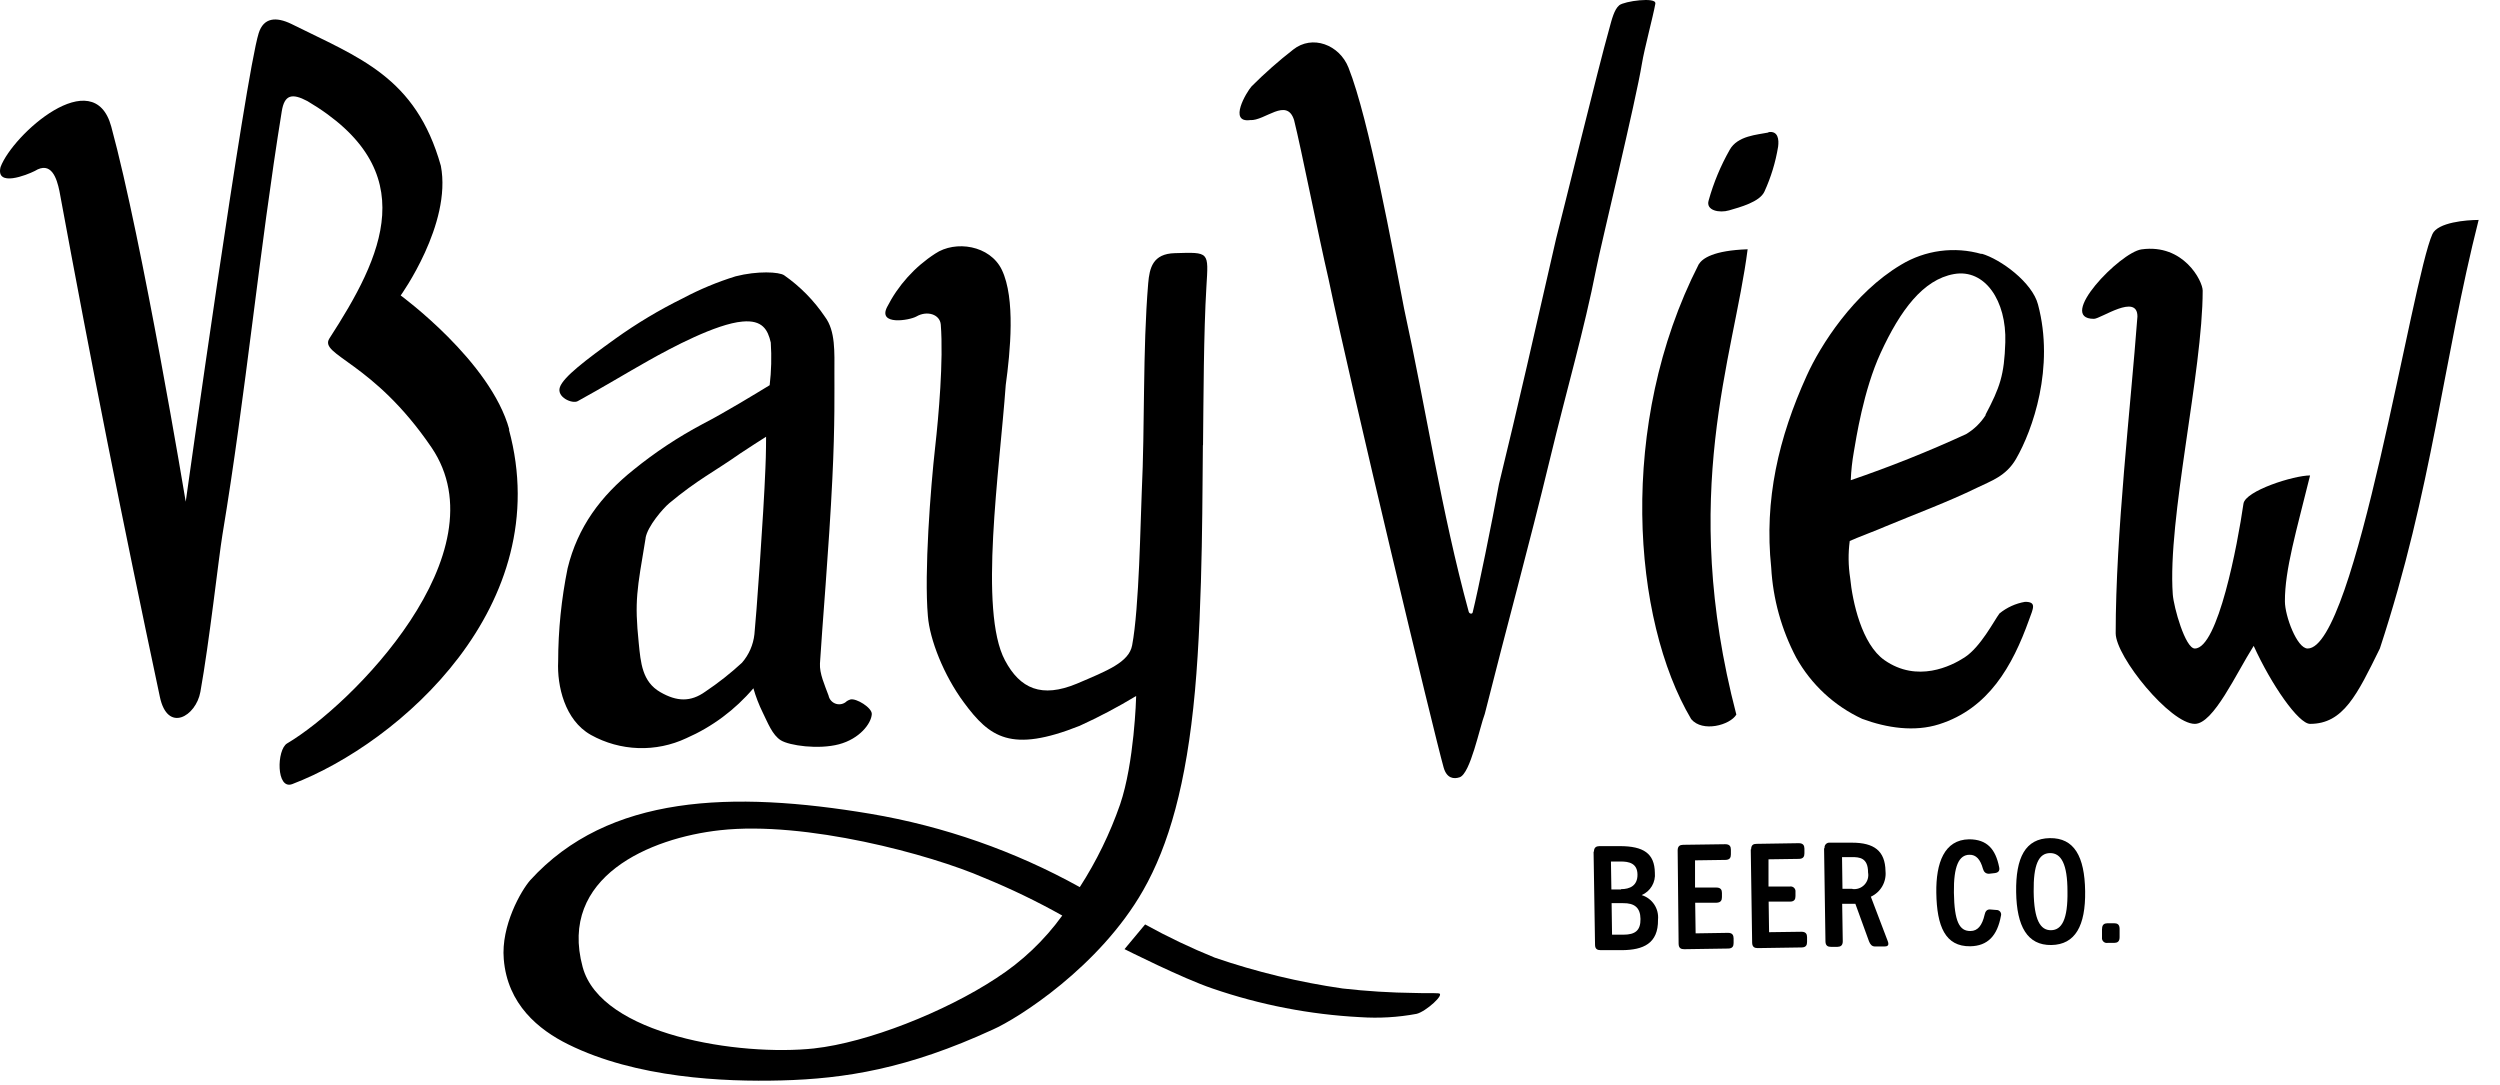 <svg width="341" height="148" viewBox="0 0 341 148" fill="none" xmlns="http://www.w3.org/2000/svg">
<path d="M241.212 18.074C239.712 18.384 237.002 18.504 235.932 20.434C234.697 22.608 233.733 24.925 233.062 27.334C232.632 28.724 234.542 29.084 235.852 28.694C237.322 28.264 240.032 27.554 240.672 26.124C241.56 24.183 242.186 22.131 242.532 20.024C242.672 19.024 242.532 17.814 241.212 18.024V18.074Z" fill="black"/>
<path d="M69.473 58.611C66.933 49.271 54.653 40.301 54.653 40.301C54.653 40.301 61.653 30.561 60.133 22.621C56.713 10.451 48.973 7.871 39.733 3.261C37.663 2.261 35.953 2.381 35.283 4.531C33.463 10.351 25.333 68.431 25.333 68.431C25.333 68.431 19.433 32.891 15.173 17.261C12.783 8.481 1.733 18.331 0.073 22.791C-0.607 25.571 3.663 23.871 4.743 23.321C7.003 21.921 7.743 24.321 8.103 26.041C12.593 50.361 16.533 70.211 21.803 95.041C22.853 100.041 26.733 97.701 27.333 94.371C28.553 87.601 29.833 76.011 30.333 72.981C33.553 53.611 35.333 34.351 38.433 15.181C38.793 12.921 39.823 12.671 41.933 13.791C57.933 23.261 52.123 35.041 44.933 46.161C43.453 48.461 50.863 49.281 58.863 61.041C68.593 75.411 47.973 96.201 39.163 101.401C37.723 102.251 37.653 107.781 39.863 106.951C54.553 101.341 75.933 82.541 69.413 58.581L69.473 58.611Z" fill="black"/>
<path d="M88.053 73.391C88.323 71.771 90.463 69.321 91.293 68.631C95.143 65.421 97.463 64.321 100.923 61.881C101.503 61.471 104.493 59.571 104.493 59.571C104.493 59.571 104.493 62.071 104.403 63.841C104.163 70.161 103.113 84.631 102.903 86.511C102.747 87.951 102.154 89.308 101.203 90.401C99.641 91.842 97.969 93.159 96.203 94.341C94.203 95.771 92.333 95.711 90.073 94.411C87.593 92.991 87.393 90.411 87.123 87.701C86.533 81.921 86.883 80.491 88.063 73.391H88.053ZM80.613 100.251C82.59 101.348 84.8 101.961 87.06 102.037C89.32 102.114 91.566 101.652 93.613 100.691C97.14 99.145 100.269 96.816 102.763 93.881C103.089 95.024 103.518 96.135 104.043 97.201C104.713 98.551 105.343 100.261 106.513 100.981C107.683 101.701 111.633 102.261 114.433 101.521C117.233 100.781 118.833 98.711 118.913 97.411C118.973 96.541 116.773 95.191 115.983 95.411C115.818 95.466 115.661 95.54 115.513 95.631C115.323 95.821 115.086 95.956 114.825 96.021C114.565 96.087 114.292 96.08 114.035 96.002C113.778 95.924 113.547 95.777 113.367 95.578C113.187 95.379 113.065 95.135 113.013 94.871C112.493 93.451 111.763 91.871 111.843 90.491C112.103 85.991 113.083 74.691 113.533 65.291C113.903 57.841 113.803 52.991 113.813 50.881C113.813 48.061 113.983 45.151 112.523 43.211C111.033 40.999 109.149 39.08 106.963 37.551C106.293 37.081 103.333 36.921 100.333 37.691C97.844 38.463 95.434 39.467 93.133 40.691C89.921 42.273 86.844 44.116 83.933 46.201C79.883 49.111 76.863 51.411 76.373 52.801C75.883 54.191 78.073 55.121 78.793 54.721C82.333 52.781 85.463 50.871 88.503 49.161C91.543 47.451 97.703 44.161 101.273 43.861C103.993 43.611 104.733 44.971 105.133 46.721C105.261 48.661 105.211 50.61 104.983 52.541C103.153 53.651 98.983 56.211 95.833 57.841C92.502 59.609 89.351 61.695 86.423 64.071C81.963 67.631 78.793 71.881 77.423 77.511C76.572 81.694 76.14 85.952 76.133 90.221C75.973 93.551 77.033 98.221 80.563 100.221L80.613 100.251Z" fill="black"/>
<path d="M270.863 56.591C270.185 57.67 269.26 58.572 268.163 59.221C263.033 61.579 257.786 63.675 252.443 65.501C252.496 64.203 252.637 62.91 252.863 61.631C253.163 59.911 254.163 53.241 256.523 48.131C259.193 42.331 262.303 38.131 266.523 37.381C270.743 36.631 273.713 41.031 273.523 46.701C273.383 51.171 272.793 52.831 270.813 56.591H270.863ZM270.303 34.651C268.468 34.123 266.544 33.98 264.651 34.231C262.758 34.483 260.937 35.123 259.303 36.111C252.843 39.951 248.303 47.111 246.443 51.231C242.593 59.711 240.623 68.171 241.593 77.421C241.834 81.712 242.997 85.9 245.003 89.701C247.047 93.364 250.197 96.287 254.003 98.051C257.403 99.311 261.153 99.851 264.493 98.791C271.223 96.651 274.493 90.881 276.763 84.541C277.323 82.991 277.843 82.081 276.213 82.091C274.932 82.311 273.73 82.859 272.723 83.681C271.983 84.681 270.143 88.271 267.953 89.681C266.153 90.851 261.523 93.171 257.053 90.051C253.933 87.881 252.673 82.051 252.363 78.841C252.102 77.169 252.082 75.469 252.303 73.791C253.103 73.411 256.393 72.171 257.213 71.791C261.373 70.061 265.623 68.501 269.663 66.531C271.583 65.591 273.603 64.971 274.983 62.601C277.263 58.661 280.273 50.111 277.983 41.531C277.203 38.531 272.923 35.361 270.263 34.591L270.303 34.651Z" fill="black"/>
<path d="M196.283 135.491C195.333 135.431 194.283 135.491 192.973 135.441C189.688 135.405 186.407 135.201 183.143 134.831C177.208 133.977 171.365 132.568 165.693 130.621C162.439 129.302 159.267 127.789 156.193 126.091L153.383 129.461C153.383 129.461 161.313 133.461 165.383 134.831C171.891 137.069 178.68 138.385 185.553 138.741C188.115 138.913 190.689 138.762 193.213 138.291C194.473 138.001 197.213 135.541 196.213 135.491H196.283Z" fill="black"/>
<path d="M111.093 143.001C100.873 144.111 81.973 141.191 79.473 131.901C76.143 119.591 88.663 114.291 98.223 113.241C109.853 111.951 126.903 116.541 134.223 119.731C137.882 121.227 141.446 122.947 144.893 124.881C142.451 128.263 139.398 131.159 135.893 133.421C128.893 138.031 118.293 142.211 111.063 143.001H111.093ZM164.093 60.741C164.163 54.471 164.173 45.391 164.553 39.131C164.843 34.301 165.003 34.391 160.243 34.531C157.243 34.611 156.793 36.531 156.613 38.661C155.853 47.801 156.173 58.001 155.733 67.171C155.563 70.891 155.393 82.911 154.423 88.021C153.993 90.331 151.063 91.471 146.883 93.251C142.073 95.251 139.133 93.951 137.073 90.061C133.483 83.311 136.343 64.201 137.183 52.511C137.803 47.991 138.523 40.711 136.653 36.811C135.043 33.451 130.323 32.731 127.553 34.601C124.762 36.41 122.499 38.925 120.993 41.891C119.723 44.401 123.993 43.721 124.993 43.171C126.453 42.321 128.213 42.871 128.323 44.281C128.703 49.171 128.023 56.821 127.563 60.921C126.923 66.601 126.043 78.121 126.563 84.031C126.813 87.231 128.723 92.111 131.483 95.831C135.003 100.591 137.903 102.721 147.243 99.011C149.897 97.803 152.478 96.441 154.973 94.931C154.973 95.191 154.713 104.061 152.783 109.721C151.404 113.686 149.558 117.473 147.283 121.001C138.398 116.076 128.74 112.695 118.723 111.001C99.883 107.841 82.983 108.351 72.323 120.061C71.083 121.471 68.323 126.261 68.713 130.821C69.213 137.001 73.473 140.461 77.503 142.451C86.763 147.041 98.713 147.581 106.583 147.371C115.243 147.141 123.783 145.791 135.423 140.431C138.873 138.911 150.003 131.851 155.933 121.431C159.403 115.341 161.833 106.991 162.993 94.241C164.113 81.931 163.993 65.191 164.073 60.711L164.093 60.741Z" fill="black"/>
<path d="M225.783 0.471C225.943 -0.439 221.543 0.151 220.863 0.721C220.183 1.291 219.863 2.581 219.463 4.071C218.113 8.801 213.003 29.701 212.263 32.511C209.423 44.921 207.033 55.511 204.463 66.011C203.523 71.151 201.603 80.591 200.873 83.531C200.813 83.801 200.413 83.731 200.333 83.441C196.583 69.701 194.533 55.871 191.523 42.121C189.993 34.211 186.753 16.321 183.933 9.221C182.703 6.111 179.003 4.681 176.383 6.771C174.395 8.32 172.505 9.99 170.723 11.771C169.993 12.591 167.523 16.771 170.513 16.381C172.513 16.521 175.513 13.221 176.513 16.381C177.513 20.381 179.763 31.821 181.213 38.061C184.373 53.231 195.573 99.931 196.913 104.691C197.343 106.201 198.313 106.281 199.093 106.021C200.563 105.531 201.823 99.211 202.523 97.381C205.523 85.461 208.523 74.581 211.413 62.621C213.763 52.881 216.063 45.101 217.733 36.621C218.373 33.361 223.163 13.621 223.953 8.711C224.303 6.581 225.463 2.331 225.803 0.441L225.783 0.471Z" fill="black"/>
<path d="M221.433 127.491C223.073 127.491 223.783 126.891 223.763 125.341C223.743 123.791 222.933 123.171 221.383 123.191H219.823L219.883 127.491H221.433ZM221.103 121.281C222.303 121.281 223.373 120.811 223.353 119.281C223.333 117.751 222.193 117.501 221.043 117.511H219.733L219.793 121.321H221.103V121.281ZM217.413 116.181C217.413 115.571 217.743 115.421 218.163 115.411H220.933C224.183 115.411 225.683 116.411 225.723 119.041C225.785 119.675 225.644 120.312 225.321 120.86C224.997 121.408 224.508 121.84 223.923 122.091C224.624 122.307 225.229 122.758 225.635 123.368C226.042 123.979 226.224 124.711 226.153 125.441C226.203 128.731 224.093 129.561 221.323 129.601H218.323C217.903 129.601 217.563 129.471 217.563 128.861L217.363 116.141L217.413 116.181Z" fill="black"/>
<path d="M228.833 116.001C228.833 115.391 229.153 115.241 229.573 115.231L235.333 115.151C235.943 115.151 236.093 115.481 236.093 115.891V116.531C236.093 116.941 235.973 117.281 235.353 117.291L231.203 117.351V121.061H234.113C234.723 121.061 234.873 121.391 234.873 121.801V122.361C234.873 122.771 234.743 123.111 234.133 123.131H231.223L231.283 127.311L235.703 127.241C236.313 127.241 236.453 127.571 236.463 127.981V128.621C236.463 129.031 236.343 129.371 235.723 129.381L229.723 129.471C229.303 129.471 228.973 129.341 228.963 128.731L228.833 116.001Z" fill="black"/>
<path d="M238.853 115.861C238.853 115.241 239.173 115.101 239.593 115.101L245.353 115.011C245.973 115.011 246.113 115.341 246.123 115.751V116.391C246.123 116.801 245.993 117.141 245.383 117.151L241.223 117.211V120.921H244.133C244.235 120.903 244.341 120.909 244.44 120.939C244.54 120.969 244.631 121.023 244.706 121.095C244.781 121.167 244.838 121.256 244.872 121.354C244.907 121.453 244.917 121.558 244.903 121.661V122.221C244.903 122.641 244.773 122.981 244.153 122.981H241.243L241.303 127.151L245.723 127.091C246.333 127.091 246.483 127.421 246.483 127.831V128.471C246.483 128.881 246.363 129.221 245.753 129.231L239.753 129.321C239.343 129.321 239.003 129.191 238.993 128.581L238.803 115.861H238.853Z" fill="black"/>
<path d="M252.663 121.261C252.964 121.301 253.27 121.269 253.557 121.168C253.843 121.067 254.101 120.899 254.31 120.678C254.519 120.457 254.673 120.19 254.758 119.899C254.844 119.607 254.859 119.3 254.803 119.001C254.803 117.001 253.643 116.901 252.573 116.911H251.253L251.313 121.231H252.663V121.261ZM248.873 115.711C248.854 115.609 248.861 115.503 248.891 115.404C248.921 115.304 248.974 115.213 249.047 115.138C249.119 115.063 249.208 115.006 249.306 114.971C249.404 114.937 249.51 114.927 249.613 114.941H252.613C255.613 114.941 257.133 116.041 257.183 118.821C257.255 119.539 257.101 120.261 256.742 120.887C256.383 121.512 255.838 122.01 255.183 122.311L257.493 128.381C257.743 129.031 257.363 129.101 257.003 129.101H255.763C255.323 129.101 255.103 128.821 254.933 128.401L253.073 123.281H251.273L251.353 128.391C251.353 129.001 251.023 129.141 250.613 129.151H249.753C249.343 129.151 249.003 129.021 248.993 128.411L248.803 115.691L248.873 115.711Z" fill="black"/>
<path d="M264.113 121.781C264.053 117.681 265.203 114.541 268.573 114.481C271.063 114.481 272.193 115.841 272.683 118.271C272.773 118.661 272.683 119.021 272.083 119.091L271.293 119.181C270.863 119.181 270.593 118.941 270.473 118.501C270.123 117.221 269.533 116.571 268.643 116.591C267.193 116.591 266.463 118.151 266.513 121.751C266.573 125.691 267.253 127.011 268.773 126.991C269.773 126.991 270.373 126.211 270.703 124.761C270.793 124.321 271.013 124.021 271.453 124.051L272.303 124.121C272.404 124.116 272.506 124.135 272.598 124.178C272.69 124.221 272.77 124.285 272.831 124.366C272.892 124.447 272.933 124.542 272.949 124.642C272.965 124.742 272.956 124.845 272.923 124.941C272.433 127.631 271.123 129.031 268.743 129.071C265.333 129.121 264.183 126.361 264.113 121.781Z" fill="black"/>
<path d="M282.003 121.581C282.003 117.871 281.153 116.341 279.613 116.361C278.073 116.381 277.343 117.941 277.393 121.641C277.443 125.491 278.303 126.901 279.763 126.881C281.223 126.861 282.063 125.421 282.003 121.581ZM275.003 121.681C274.933 116.971 276.263 114.371 279.593 114.321C282.923 114.271 284.343 116.821 284.413 121.541C284.483 126.261 283.073 128.851 279.803 128.901C276.533 128.951 275.073 126.361 275.003 121.681Z" fill="black"/>
<path d="M286.723 126.701C286.723 126.091 287.043 125.941 287.463 125.931H288.353C288.773 125.931 289.103 126.061 289.113 126.671V127.841C289.113 128.451 288.793 128.601 288.373 128.611H287.483C287.38 128.63 287.275 128.623 287.175 128.593C287.075 128.563 286.984 128.51 286.909 128.437C286.834 128.365 286.777 128.276 286.743 128.178C286.709 128.079 286.699 127.974 286.713 127.871V126.701H286.723Z" fill="black"/>
<path d="M285.612 43.49C286.539 43.49 291.546 39.957 291.546 43.169C290.619 55.535 288.579 72.799 288.579 86.37C288.579 89.582 296.04 98.736 299.374 98.736C301.927 98.736 305.029 91.824 307.403 88.098C309.813 93.398 313.517 98.736 315.094 98.736C319.625 98.736 321.498 94.79 324.613 88.457C331.782 66.659 333.27 48.984 338.086 30C336.417 30 332.513 30.321 331.782 31.927C329 38.03 321.27 88.457 314.763 88.457C313.306 88.457 311.662 84.007 311.662 82.034C311.641 77.687 313.24 72.398 315.094 64.85C312.869 64.85 306.263 66.937 306.008 68.704C305.205 74.271 302.526 88.457 299.374 88.457C298.076 88.457 296.494 82.835 296.367 81.07C295.625 70.792 300.446 50.685 300.446 39.636C300.446 38.351 297.85 33.212 292.102 34.015C289.173 34.424 280.421 43.491 285.612 43.49Z" fill="black"/>
<path d="M231.705 36.054C232.218 35.232 233.723 34.164 238.377 34C236.495 48.789 228.967 67.275 236.837 97.47C235.982 98.908 232.218 99.935 230.678 98.086C222.636 84.529 220.583 57.827 231.705 36.054Z" fill="black"/>
</svg>
